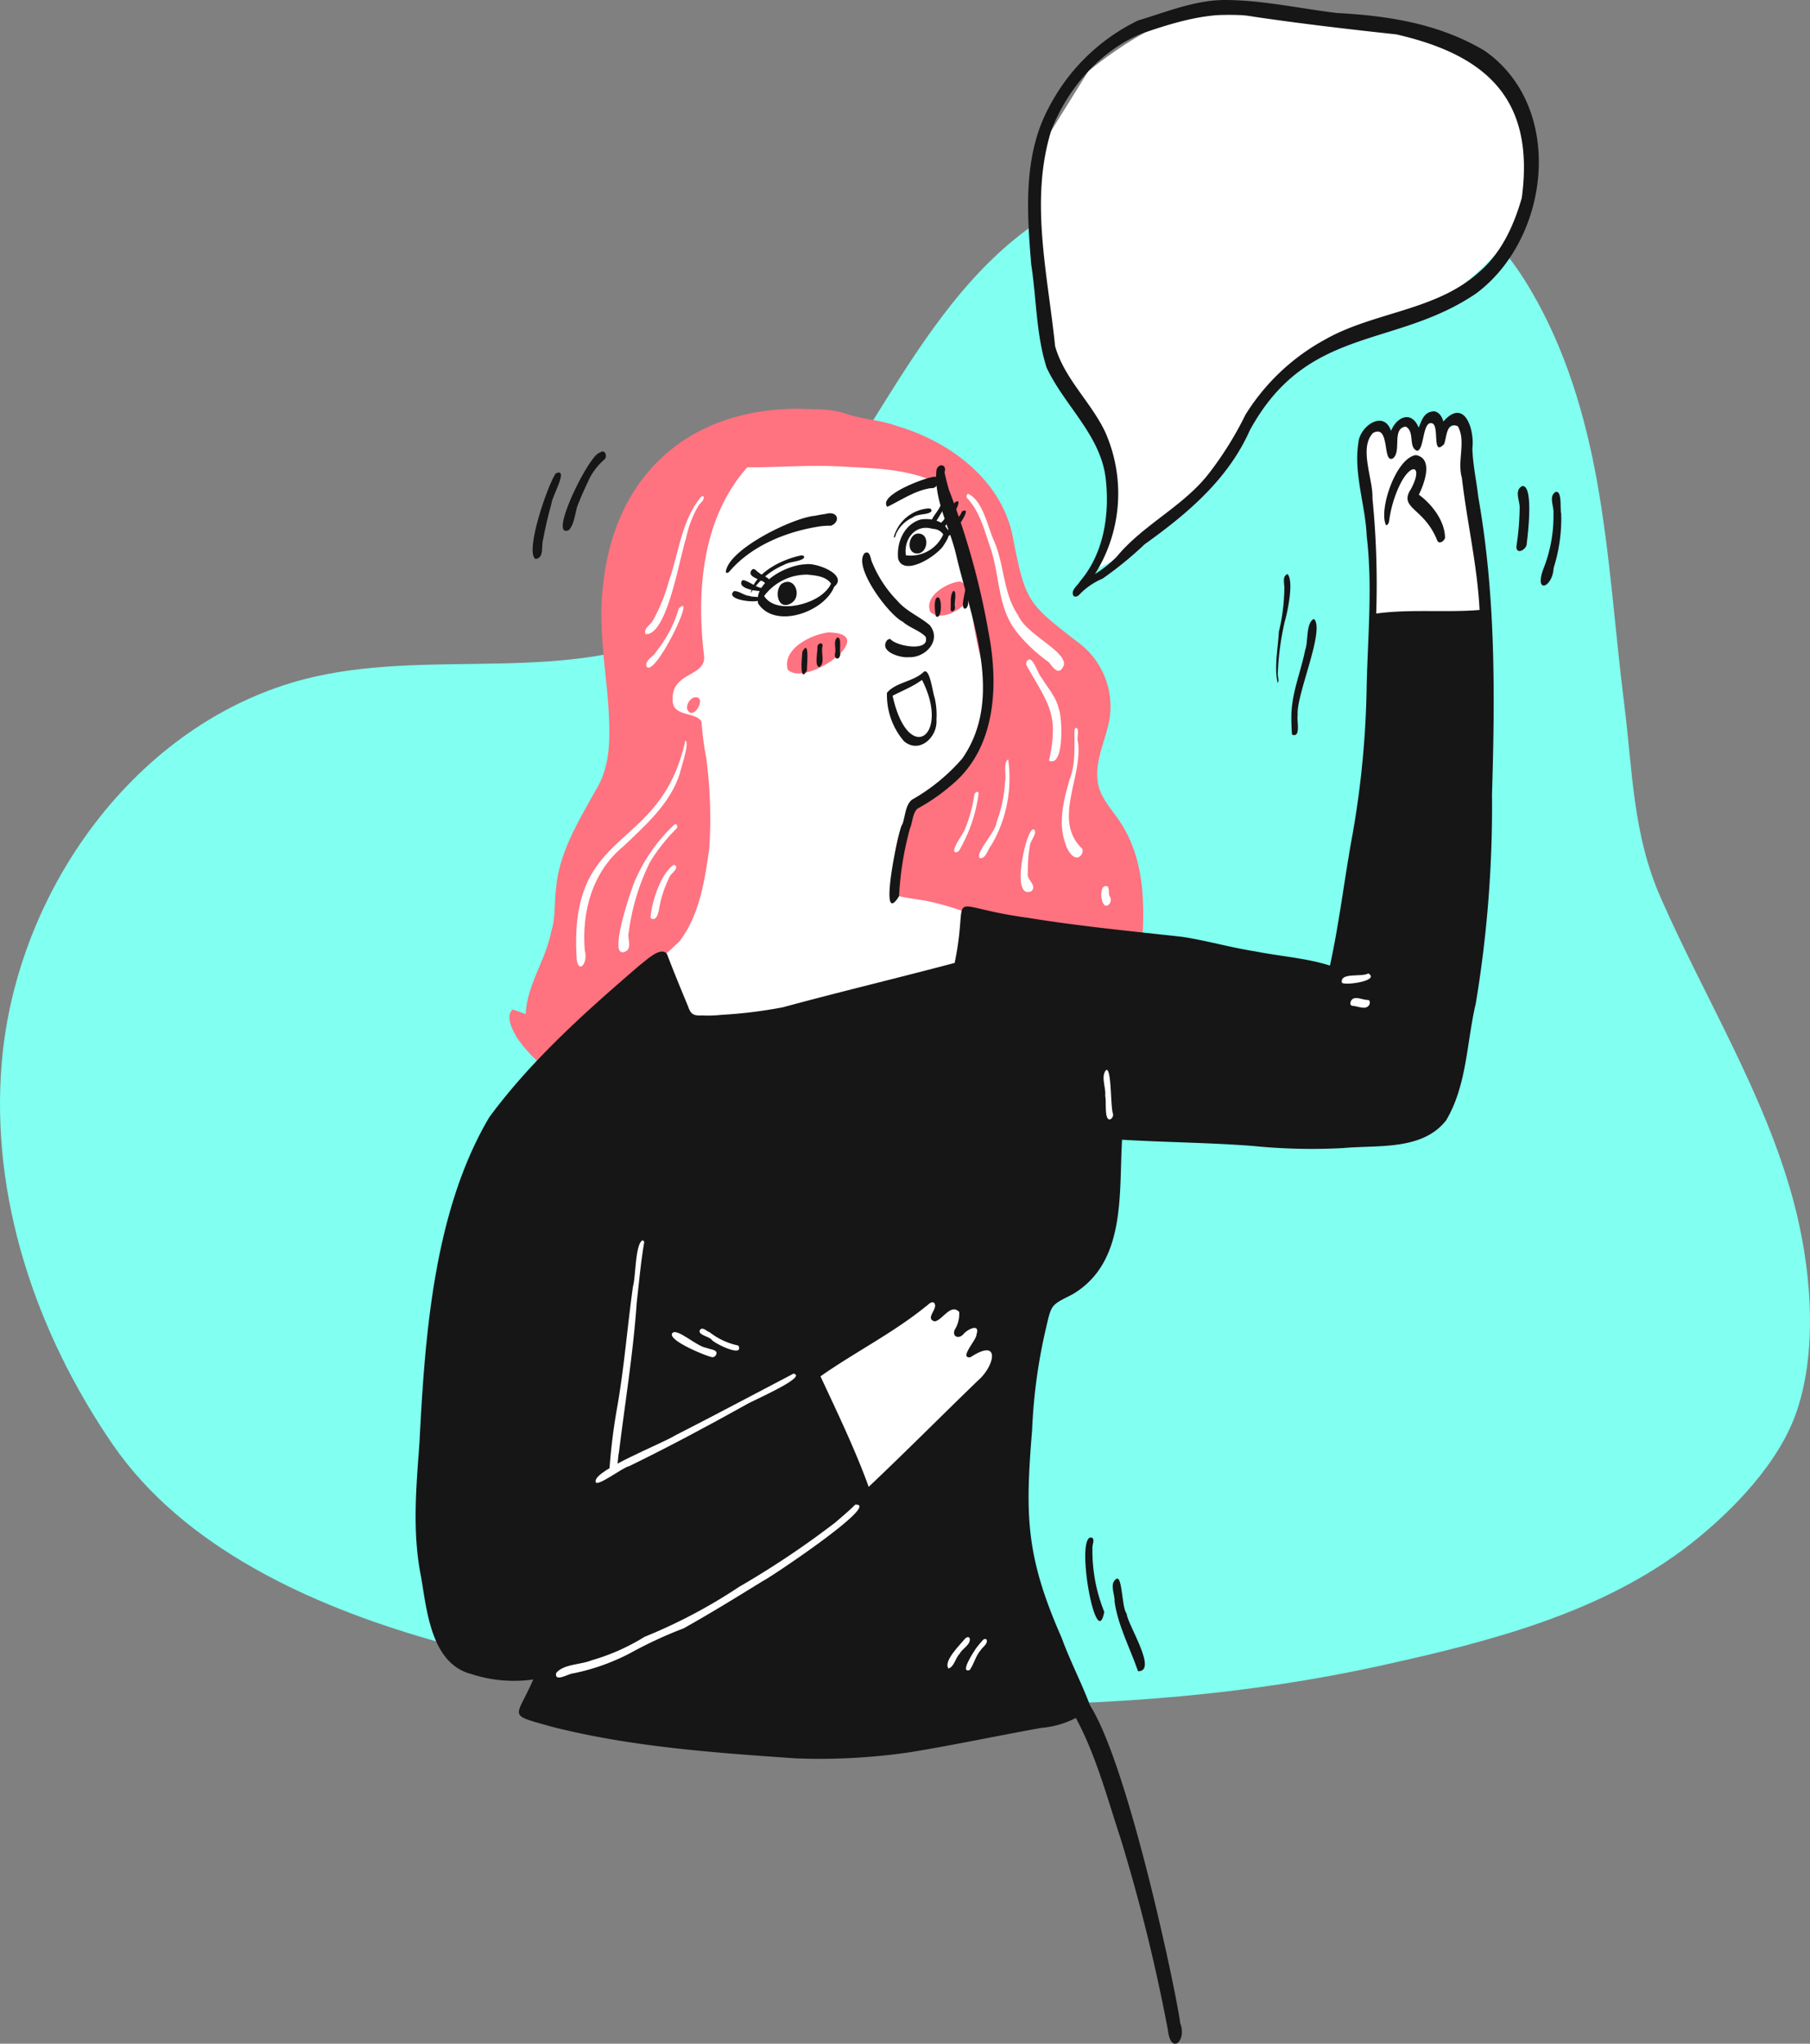 <svg xmlns="http://www.w3.org/2000/svg" width="224.604" height="253.5" viewBox="0 0 224.604 253.5">
  <rect x="0" y="0" width="224.604" height="253.5" fill="#808080" stroke="none"/>
  <g id="Grupo_1750" data-name="Grupo 1750" transform="translate(-68.43 -82.5)">
    <path id="Trazado_3235" data-name="Trazado 3235" d="M172.718,2.909c-16.571-6.247-36.587-2.2-49.384,10.021-14.813,14.126-20.578,37.747-39.13,46.4-13.814,6.452-30.225,2.24-45.1,5.586C17.642,69.739,2.07,90.862.214,112.778c-1.428,16.83,4.292,33.571,13.743,47.349,8.834,12.868,24.692,19.989,39.264,24.2,21.6,6.247,45.9,8.174,68.329,8.156,16.634,0,33.357-1.276,49.625-4.854,13.475-2.963,27.6-6.514,38.658-15.17,5.176-4.069,11.039-10.111,13.154-16.518,2.677-8.031,1.678-18.133-.473-26.111-3.569-13.18-10.94-24.986-16.437-37.48-3.489-7.933-3.471-15.617-4.533-24.049-1.16-9.209-1.731-18.5-3.382-27.664-1.472-8.174-3.918-16.321-8.138-23.523C185.613,9.549,180.758,5.952,172.718,2.909Z" transform="translate(68.434 101.506)" fill="#81fff1"/>
    <g id="Grupo_1629" data-name="Grupo 1629" transform="translate(-224.359 26.678)">
      <g id="fondo" transform="translate(370.618 57.64)">
        <path id="Trazado_4296" data-name="Trazado 4296" d="M463.752,288.414l-8.224,30.6-2.1,31.287,2.889,12.789,41.23-5.676,3.374-9.136V312.213s-5.224-21.142-6.671-21.185S463.752,288.414,463.752,288.414Z" transform="translate(-453.424 -234.233)" fill="#fff"/>
        <path id="Trazado_4297" data-name="Trazado 4297" d="M833.825,298.2l-1.247-4.875v-8.577l-1.1-7.584.731-4.393h2.186l1.61,2.145v-2.145l2.166-.458.524,1.69,1.269-2.167h.813l1.17,1.354,1.629-.878.993,1.149v3.16l2.618,21.578Z" transform="translate(-740.456 -221.644)" fill="#fff"/>
        <path id="Trazado_4298" data-name="Trazado 4298" d="M526.155,721.991c.765-2.731,14.829-17.877,14.829-17.877s8.718.609,9.437,1.219,4.975,6.3,4.975,6.3l-2.224,15.033-9.345,10.36-7.1,2.438-11.546-18.45" transform="translate(-507.904 -549.848)" fill="#fff"/>
        <path id="Trazado_4299" data-name="Trazado 4299" d="M668.316,132.761s3.34-4.14,2.937-5.67.03-8.407.034-9.536-5.656-7.378-5.656-7.378l-2.517-8.126L661.53,81.815l7.1-11.4s8.463-7.149,14-7.039,8.667,0,8.667,0l20.585,2.258,9.886,6.244s1.843,10.917,1.6,14.19-3.254,5.886-4.125,6.958a39.093,39.093,0,0,1-10.617,8.08,60.637,60.637,0,0,1-11.648,3.657l-7.711,7.5-6.176,10.655-10.076,7.565-4.7,2.284" transform="translate(-611.426 -63.374)" fill="#fff"/>
      </g>
      <g id="Layer_1" data-name="Layer 1" transform="translate(344.359 55.822)">
        <g id="Grupo_1628" data-name="Grupo 1628" transform="translate(0 0)">
          <path id="Trazado_4300" data-name="Trazado 4300" d="M468.518,317.684c-.978-1.5-2.44-3.017-2.742-4.744-.523-2.774.948-5.359,1.414-8.043a9.887,9.887,0,0,0-3.6-9.28c-6.584-5.1-6.8-5.076-8.423-13.426-1.433-7.034-7.854-11.747-14.434-13.67-2.057-.747-4.093-.763-6.136-1.465l.02.011c-1.943-.7-3.943-.566-5.994-.661-13.692,0-22.839,8.258-24.27,21.848-.651,5.076.331,10.3.672,15.32.179,3.416.33,7.08-1.565,10.1-2.136,3.895-4.578,7.73-4.948,12.275-.225,1.63-.044,3.676-.608,5.335-.677,3.546-3,6.567-3.154,10.215-.533-.2-1.072-.389-1.61-.578-.437.348-.825,1.232.491,3.44a16.068,16.068,0,0,0,3.931,4.053,2.7,2.7,0,0,0,.289-2.063c5.36-4.5,10.8-9.052,15.953-13.851,2.5-3.264,3.158-7.516,3.72-11.575a57.033,57.033,0,0,0-.379-11.237,36.427,36.427,0,0,1-.582-4.464c-.625-1.212-3.442-.6-3.572-2.483-.32-3.77,4.079-2.988,3.894-5.622-.969-8.113-.271-17.083,5.354-23.449,3.833.009,7.71-.311,11.566-.107,3.985.241,8.2.231,11.866,1.99,1.847,4.148,2.751,8.684,3.994,13.039-.455-.176-.59-.8-1.15-.745-1.605.186-4.4,1.879-3.547,3.777,1.428,1.28,4.354-.482,4.924-2.008a48.675,48.675,0,0,0,1.29,7.6c.526,2.243,1.115,4.609.568,6.9-.621,5.526-6.084,8.173-9.2,12.185-1.782,2.319-2.06,5.161-2.138,7.965h0c.1.582-.13,1.439.328,1.871-.149.781.727.813,1.269.912.869.167,1.751.261,2.62.43A35.4,35.4,0,0,1,450.5,329.3c1.751.491,3.548.724,5.307,1.177a113.513,113.513,0,0,0,12.143,1.909c1.132-.035,2.863.855,3.344-.623C471.574,326.9,471.263,321.807,468.518,317.684Z" transform="translate(-381.081 -215.706)" fill="#ff7280"/>
          <path id="Trazado_4301" data-name="Trazado 4301" d="M540.918,381.633c-2.134.273-5.716,2.015-5.039,4.6,2.157,2.357,11.744-4.523,5.039-4.6Zm-3.693,2.931.081.079a.4.4,0,0,1-.081-.079Zm.073.617-.029.063c.009-.021.019-.043.029-.063Z" transform="translate(-489.705 -303.19)" fill="#ff7280"/>
          <path id="Trazado_4302" data-name="Trazado 4302" d="M594.438,296.089c-.406,3.623,1.641,7.134,2.444,10.626,1.881,8.035,5.993,17.654.753,25.2a23.642,23.642,0,0,1-6.272,5.127c-.886.789-.778,2.209-1.256,3.26l.072-.25c-.478.688-3.064,13.191-.393,8.953a38.871,38.871,0,0,1,1.394-8.553l-.034.119c.334-.769.319-1.931.952-2.449a24.251,24.251,0,0,0,4.438-3.116c5.364-4.626,5.606-12.437,4.322-18.916l.015.078a93.244,93.244,0,0,0-4.883-17.541c-.211-.734-.411-1.475-.564-2.223.347-.927-.694-1.2-.988-.315Zm5.737,28.25-.006.093.006-.093Zm-8.784,15.369-.021.072.021-.072Z" transform="translate(-529.792 -237.834)" fill="#161616"/>
          <path id="Trazado_4303" data-name="Trazado 4303" d="M574.843,340.537c-1.52,1.655,2.991,7.663,4.718,8.5.856.76,2.069,1.072,2.846,1.865.6,1.92-3.587,1.206-4.35.312-.153-.088-.358.052-.457.156-.975,1.39,1.666,2.182,2.7,2.071,2.085.107,4.149-2.087,2.609-3.979-1.26-1.069-2.89-1.71-3.98-2.988a14.746,14.746,0,0,1-3.135-4.742c-.239-.416-.236-1.6-.954-1.2Z" transform="translate(-519.117 -271.925)" fill="#161616"/>
          <path id="Trazado_4304" data-name="Trazado 4304" d="M543.374,390.079c-.014.144-.023.288-.031.432,0-.044.005-.088.008-.132-.046.5-.337,3.705.593,2.014-.027-.466.369-4.088-.57-2.314Z" transform="translate(-495.381 -309.234)" fill="#161616"/>
          <path id="Trazado_4305" data-name="Trazado 4305" d="M551.108,387.7c.056.557-.435,2.446.263,2.51.724-.56.149-1.761.366-2.56.108-.608-.621-.42-.629.05Z" transform="translate(-501.243 -307.465)" fill="#161616"/>
          <path id="Trazado_4306" data-name="Trazado 4306" d="M560.793,384.206c-.579.4-.161,1.331-.3,1.936v-.007c0,.035,0,.069-.006.1,0-.043.005-.086.007-.129-.211.868.577,1.01.645.142-.146-.467.208-2.015-.347-2.046Z" transform="translate(-508.43 -305.143)" fill="#161616"/>
          <path id="Trazado_4307" data-name="Trazado 4307" d="M612.289,363.535c-.517.094-.318,1.938-.2,2.344.786.577.8-2.546.2-2.344Zm-.281,1.286,0,.034,0-.034Z" transform="translate(-547.524 -289.442)" fill="#161616"/>
          <path id="Trazado_4308" data-name="Trazado 4308" d="M620.455,360.192c-.48.55-.278,1.6-.35,2.324.073.508.618.068.55-.265-.161-.465.3-2-.2-2.059Z" transform="translate(-553.716 -286.911)" fill="#161616"/>
          <path id="Trazado_4309" data-name="Trazado 4309" d="M626.755,356.429c.1.677-.672,2.518-.1,2.832.524-.1.417-.818.48-1.219v.006c.016-.381.423-3.024-.379-1.619Zm.387,1.5c0,.015,0,.029,0,.044l0-.044Z" transform="translate(-558.526 -283.745)" fill="#161616"/>
          <path id="Trazado_4310" data-name="Trazado 4310" d="M591.864,401.743c-1.262,1.239-3.453,1.277-4.573,2.607a8.779,8.779,0,0,0,2.126,6.023c1.943,1.6,4.2-.577,4.011-2.712l0,.062c.006-.1.011-.207.017-.31v.012a9.279,9.279,0,0,0-.267-2.583l0,.019c-.212-.527-.566-3.611-1.312-3.118Zm-.753,1.366c.176-.116.347-.241.529-.349,3.575,6.974-1.709,10.72-3.651,1.96,1.036-.543,2.13-.981,3.123-1.61Zm2.311,4.639,0,.03,0-.03Zm-4.067.714.064.112-.064-.112Zm3.08.693-.018.023.018-.023Zm1-1.742,0-.061,0,.061Z" transform="translate(-528.797 -318.418)" fill="#161616"/>
          <path id="Trazado_4311" data-name="Trazado 4311" d="M595.831,323.262c-2.1.56-3.082,2.868-2.849,4.9.73,2.272,4.892-.413,5.675-1.731l-.048.061c.331-.487,1.068-1.588.454-2.035-.574-1.086-2.109-1.355-3.233-1.19Zm1.126,1.1c.164.036.327.071.492.1l-.094-.018a1.576,1.576,0,0,1,1.221.683,4.423,4.423,0,0,1-4.633,2.587c-.3-1.845,1-3.749,3.015-3.353Zm.035.006.033.006-.033-.006Z" transform="translate(-533.098 -258.838)" fill="#161616"/>
          <path id="Trazado_4312" data-name="Trazado 4312" d="M600.137,330.705c-1.257-.114-1.675,2.246-.4,2.453,1.431.241,1.862-2.328.4-2.453Zm-.286,1.19c-.008.02-.014.041-.021.062a.316.316,0,0,1,.021-.062Z" transform="translate(-537.664 -264.521)" fill="#161616"/>
          <path id="Trazado_4313" data-name="Trazado 4313" d="M526.633,346.457c-2.267.045-6.451,2.2-5.9,4.849,2.087,3.258,8.226,1.058,9.441-2.069,1.811-1.483-2.28-3.034-3.538-2.78Zm.254,1.283c.994.1,2.3.215,2.893,1.116a2.941,2.941,0,0,1-.771,1.028l.084-.072c-1.6,1.693-6.173,2.855-7.612.577a6.608,6.608,0,0,1,5.406-2.649Zm2.068,2.192-.031.026.031-.026Z" transform="translate(-478.229 -276.462)" fill="#161616"/>
          <path id="Trazado_4314" data-name="Trazado 4314" d="M531.456,355.843c-.875.845-.49,3.173,1.036,2.476,1.689-.759.651-3.631-1.036-2.476Zm.608,1.1-.024.031.024-.031Zm.026,0a.361.361,0,0,1-.032.028l.032-.028Zm.019.008-.031.016.031-.016Zm-.081.018-.006.011h0l.006-.011Zm.073.165-.01.008.01-.008Zm-.108.141.008.015-.008-.015Z" transform="translate(-486.06 -283.404)" fill="#161616"/>
          <path id="Trazado_4315" data-name="Trazado 4315" d="M523.132,342.005c-2.353.531-5.574,2.157-6.044,4.632a9,9,0,0,1,4.119-3.5c.747-.436,1.829-.353,2.466-.829.163-.4-.275-.386-.542-.3Z" transform="translate(-475.501 -273.067)" fill="#161616"/>
          <path id="Trazado_4316" data-name="Trazado 4316" d="M507.733,360.341c-1.226,1.088,2.864,1.545,3.187,1.092.132-.567-.908-.28-1.251-.5-.689-.011-1.3-.66-1.937-.588Z" transform="translate(-468.225 -287.02)" fill="#161616"/>
          <path id="Trazado_4317" data-name="Trazado 4317" d="M512.286,354.782c-.7,1.02,2.068,1.4,2.694,1.286.185-.044.252-.483.008-.424a.894.894,0,0,1-.323.04c-.635-.033-2.087-1.2-2.379-.9Z" transform="translate(-471.77 -282.767)" fill="#161616"/>
          <path id="Trazado_4318" data-name="Trazado 4318" d="M517.123,349.1c-.622.759.712,1.083,1.21,1.365.374.013.615.691.941.413.489-.738-.835-1.034-1.246-1.415-.283-.14-.585-.712-.9-.364Z" transform="translate(-475.405 -278.408)" fill="#161616"/>
          <path id="Trazado_4319" data-name="Trazado 4319" d="M594.71,317.83a4.845,4.845,0,0,0-3.756,3.252l.01-.035c-.211.609.141.318.183-.081a4.064,4.064,0,0,1,2.053-2.055c.661-.518,1.828-.3,2.322-.749.2-.516-.516-.388-.812-.331Zm-3.117,2.354-.013.017.013-.017Z" transform="translate(-531.54 -254.706)" fill="#161616"/>
          <path id="Trazado_4320" data-name="Trazado 4320" d="M611.174,314.128c-.2.963-1.371,1.756-1.285,2.7.462.243,1.393-1.792,1.73-2.189.347-.486-.027-1.276-.445-.514Z" transform="translate(-545.956 -251.697)" fill="#161616"/>
          <path id="Trazado_4321" data-name="Trazado 4321" d="M616.09,314.218a19.974,19.974,0,0,1-1.405,2.223c-.247.266-.815.708-.377,1.057.606.28,3.339-4.326,1.782-3.279Z" transform="translate(-549.192 -251.888)" fill="#161616"/>
          <path id="Trazado_4322" data-name="Trazado 4322" d="M619.875,318.936c-.136.777-2.641,2.785-1.689,3.01.6.034,3.3-3.914,1.689-3.01Z" transform="translate(-552.095 -255.486)" fill="#161616"/>
          <path id="Trazado_4323" data-name="Trazado 4323" d="M516.607,320.342c-.409.05-.811.131-1.214.207l.051-.009-.142.026.027-.005-.209.038.141-.026c-2.722.249-10.8,4.187-11.01,6.994.166.182.394,0,.5-.149,2.691-3.112,6.872-4.826,10.869-5.49l-.142.026a9.084,9.084,0,0,1,1.836-.158c1.2-.494.883-1.907-.7-1.454Zm-7.6,3.785-.09.046.09-.046Zm6.326-3.566.064-.012-.064.012Z" transform="translate(-465.755 -256.589)" fill="#161616"/>
          <path id="Trazado_4324" data-name="Trazado 4324" d="M592.748,301.419c-1.12.117-6.97,2.283-5.777,3.729,1.705-.817,3.441-2.048,5.441-2.325.848.175,1.412-1.579.336-1.4Z" transform="translate(-528.438 -242.279)" fill="#161616"/>
          <path id="Trazado_4325" data-name="Trazado 4325" d="M847.529,290.294c-2.486.329-4.675,6.854-3.7,8.7.338-.059.364-.484.408-.758a14.813,14.813,0,0,1,1.239-4.141c1.517-3.152,3.1-2.467,1.28.686l.094-.2c-1.429,2.377,1.69,2.221,3.313,6.278.229.557.88.112.979-.307-.017-2.065-1.606-4.153-3.251-5.351.67-1.35,1.857-4.5-.366-4.91Zm.368,4.9,0,.006h0l0-.006Zm-1.043-.614.01-.022-.01.022Z" transform="translate(-723.396 -233.842)" fill="#161616"/>
          <path id="Trazado_4326" data-name="Trazado 4326" d="M470.6,267.794c-1.131.088-1.409,1.163-1.769,2.009-.875-2.173-2.729-1.344-3.428.4-.926-2.695-3.932-.523-4.054,1.5-.59,3.867.872,7.683,1.037,11.547.735,6.246.133,12.429-.009,18.681l.005-.136-.014.5.01-.3a115.535,115.535,0,0,1-1.727,18.128c-1.018,5.461-1.628,10.9-2.827,16.4-3.04-.953-6.166-1.137-9.306-1.768-2.973-.449-6.14-1.372-9.066-1.8-6.374-.71-12.763-1.317-19.107-2.354-11-1.489-7.125-3.88-9.094,5.594-7.095,1.883-14.211,3.576-21.3,5.5a57.59,57.59,0,0,1-7.672.943,14.539,14.539,0,0,1-2.315.073c-.986.047-1.425-.057-1.761-1.046-.9-2.171-1.806-4.369-2.648-6.571-.745-1.031-2.587.8-3.305,1.317-6.7,5.749-13.452,11.757-18.729,18.9-4.2,7.069-6.2,15.509-7.292,23.563-.749,5.544-1.1,11.121-1.379,16.7-.409,5.619-.938,11.247.2,16.827.72,4.281,1.286,10.718,6.22,12a17.088,17.088,0,0,0,7.688.675c-2.126,4.927-3.353,4.259,2.319,5.865,9.815,2.494,20.141,3.217,30.2,3.915h-.012a77.06,77.06,0,0,0,14.384-.777c5.423-.892,10.773-2.032,16.164-3a11.322,11.322,0,0,0,4.766-1.5c.568-.26,1.3-.652,1.24-1.375-1.059-2.786-2.471-5.5-3.488-8.292-4.484-10.172-4.534-15.208-3.664-25.8a67.224,67.224,0,0,1,1.734-12.677c.685-2.965.606-2.767,3.327-4.158l-.008,0c6.644-3.952,5.7-12.492,6.106-19.151,5.383.326,10.777.353,16.217.771a73.357,73.357,0,0,0,11.2.265c4.311-.4,9.839.343,12.8-3.445,2.6-4.389,2.532-9.659,3.677-14.492a148.933,148.933,0,0,0,2.011-25.917c.38-12.359.464-24.7-1.7-36.9-.227-2.023-.681-4-.735-6.048.287-2.29-.968-6.335-3.6-3.315-.124-.555-.6-1.324-1.3-1.267Zm-1.978,4.874c.954-.017.634-3.909,1.948-3.378.838.465-.1,4.146,1.415,2.554.351-.848.244-2.813,1.7-2.22,1.063,1.82-.1,4.31.505,6.374.641,5.522,1.92,10.9,2.2,16.419h0c-4.248.343-8.63-.135-12.826.444a108.238,108.238,0,0,0-.467-14.3c.1-2.37-1.729-6.27.084-8.107,2.168-1.141,1.1,3.953,2.486,3.136,1.063-.89-.2-3.72,1.57-3.919,1.165.663.262,2.528,1.386,3ZM400.586,401.182c-1.692-4.668-3.892-9.216-5.984-13.71,4.258-2.984,9-5.37,13.049-8.648.313-.194.578-.62.988-.512.787.645-1.206,1.991.15,2.349.984-.188,1.983-2.271,3.024-1.174a3.68,3.68,0,0,1-.552,2.21c-.358.877.506,1.181,1.066.56.475-.6,2.125-1.44,1.635.026.041.647-2.23,3-.758,2.828,3.823-2.512,3.013,1.1.953,2.871-4.556,4.4-8.96,8.838-13.572,13.2Z" transform="translate(-344.359 -216.757)" fill="#161616"/>
          <path id="Trazado_4327" data-name="Trazado 4327" d="M678.5,927.281c-.858,1.38.023,1.51.857,2.311,2.757,4.839,4.162,10.3,5.9,15.56a222.161,222.161,0,0,1,5.889,23.823c.358,3.151,2.385,1.274,1.521-.865-.391-3.685-9.281-45.856-14.168-40.829Z" transform="translate(-597.785 -717.15)" fill="#161616"/>
          <path id="Trazado_4328" data-name="Trazado 4328" d="M684.147,55.824c-3.6.1-7.03,1.514-10.443,2.536a24.494,24.494,0,0,0-11.3,11.241l.148-.306c-3.122,5.942-2.638,12.853-2.11,19.329.662,4.243.6,8.693,1.91,12.792,2.2,4.717,6.7,8.367,7.335,13.755.495,4.455-.2,9.23-3.176,12.746-.315.555-1.133,1.055-.86,1.753.186.29.595.125.764-.094a8.687,8.687,0,0,1,2.885-1.985,44.939,44.939,0,0,0,5.232-4.271c5.277-3.77,10.327-8.026,13.024-14.095,7.114-13.091,17.987-10.119,28.118-17.018,9.216-6.879,11.032-23.149,1.016-30.1-5.6-3.333-11.893-4.336-18.3-4.67-4.745-.572-9.449-1.655-14.251-1.614Zm3.838,2.06c5.9.871,11.82,1.562,17.75,2.2,11.284,2.576,17.211,8.093,15.587,20.251l.01-.044c-.014.062-.028.124-.043.186l0-.015c-.984,3.42-2.557,6.816-5.321,9.153l.233-.213c-5.328,4.994-13.2,5.049-19.35,8.566a26.576,26.576,0,0,0-9.819,9.291,42.693,42.693,0,0,1-4.531,7.274c-3.178,4.108-8.134,6.332-11.443,10.336l.021-.02a14.681,14.681,0,0,1-2.731,2.181.077.077,0,0,1,.015-.01l-.013.008A18.747,18.747,0,0,0,669.6,109.36c-1.765-3.695-5.076-6.616-6.194-10.61-.889-8.791-3.169-18.019-.494-26.686,2.008-5.276,6.195-10.112,11.515-12.181l-.145.046.018-.006-.043.013.2-.065h0l.486-.154-.032.01c4.241-1.434,8.566-2.614,13.073-1.847ZM677.422,58.97l-.131.042.131-.042Zm-2.331.7.025-.007-.106.033.081-.026ZM675,59.7l-.169.053L675,59.7Zm46.415,20.222-.033.143.033-.143Zm-.184.79-.012.051.011-.045-.061.261.019-.081h0l.043-.186Zm-.043.184h0l.031-.134-.031.134Zm.1-.438c.01-.042.02-.085.03-.127l-.03.127ZM674.445,59.877l-.145.046.157-.05-.012,0Z" transform="translate(-584.049 -55.822)" fill="#161616"/>
          <path id="Trazado_4329" data-name="Trazado 4329" d="M485.03,415.124a1.408,1.408,0,0,0-.758,1.4c.751,1.772,2.715-1.92.758-1.4Z" transform="translate(-450.575 -328.579)" fill="#ff7280"/>
          <path id="Trazado_4330" data-name="Trazado 4330" d="M461.7,763.492c-4.88,2.545-9.737,5.149-14.644,7.642-1.646,1.04-10.031,4.3-9.914,5.711-.076.958,3.467-1.8,4.143-1.863,4.93-2.4,9.753-4.981,14.542-7.648.565-.392,7.76-3.461,5.873-3.843Z" transform="translate(-414.803 -593.111)" fill="#fefefe"/>
          <path id="Trazado_4331" data-name="Trazado 4331" d="M448.2,694.9c-.865.613-.778,4.448-1.137,5.707-.719,5.148-1.107,10.34-2.043,15.457a74.31,74.31,0,0,0-.913,7.794c1.17.6,1.02-2,1.219-2.68.758-6.2,1.777-12.36,2.208-18.6.28-2.468.5-4.949.915-7.4a.228.228,0,0,0-.249-.284Z" transform="translate(-420.089 -541.031)" fill="#fefefe"/>
          <path id="Trazado_4332" data-name="Trazado 4332" d="M453.857,830.986c-.794.8-1.666,1.508-2.513,2.25l.035-.033a110.548,110.548,0,0,1-11.931,7.978,65.654,65.654,0,0,1-11.736,6.2,26.09,26.09,0,0,1-6.588,2.917c-1.349.558-3.446.439-4.377,1.574-.226,1.219,1.564.047,2.159.032a26.631,26.631,0,0,0,7.057-2.516,52.1,52.1,0,0,1,6.589-3.054c3.411-1.9,6.73-3.96,10.056-6.005l-.119.073c.743-.32,14.756-9.677,11.367-9.412Z" transform="translate(-399.304 -644.351)" fill="#fefefe"/>
          <path id="Trazado_4333" data-name="Trazado 4333" d="M699.287,607.046c-.716.781.007,2.217-.124,3.225.187.582-.164,3.065.623,2.9a.66.66,0,0,0,.356-.657c-.339-.808-.164-5.735-.855-5.471Z" transform="translate(-613.59 -474.324)" fill="#fefefe"/>
          <path id="Trazado_4334" data-name="Trazado 4334" d="M825.016,557.313c-.822.5-3.568-.174-3.27,1.163.43.371,4.781-.264,3.27-1.163Z" transform="translate(-706.792 -436.573)" fill="#fefefe"/>
          <path id="Trazado_4335" data-name="Trazado 4335" d="M826.274,570.282c-.115.188-.2.611.112.667.653.008,1.628.582,2.09-.062.132-.195.188-.6-.112-.663-.661.04-1.635-.595-2.089.058Z" transform="translate(-710.167 -446.194)" fill="#fefefe"/>
          <path id="Trazado_4336" data-name="Trazado 4336" d="M476.541,742.177c-1,.816,4.206,2.955,4.924,3.049a.549.549,0,0,0,.493-.625c-.221-.379-.855-.343-1.233-.545l.018.007c-1.131-.111-3.562-2.38-4.2-1.885Zm4.223,1.893.038.014-.038-.014Z" transform="translate(-444.62 -576.875)" fill="#fefefe"/>
          <path id="Trazado_4337" data-name="Trazado 4337" d="M490.83,740.445c-.483.668,1.092.841,1.424,1.29.376.477,4.025,2.25,3.3.707a8.626,8.626,0,0,1-3.569-1.653c-.354-.112-.818-.657-1.16-.345Z" transform="translate(-455.496 -575.541)" fill="#fefefe"/>
          <path id="Trazado_4338" data-name="Trazado 4338" d="M620.653,899.458c-.613.757-2.717,2.786-2.05,3.692.719-.211.855-1.308,1.383-1.822.325-.66,1.446-1.147,1.243-1.948-.151-.232-.435-.072-.576.077Z" transform="translate(-552.477 -696.195)" fill="#fefefe"/>
          <path id="Trazado_4339" data-name="Trazado 4339" d="M630.1,900.341c-.3.361-.622.713-.89,1.1l.024-.032c-.252.369-2.031,3.067-.744,2.628.54-.746.726-1.732,1.352-2.449.24-.41.936-.782.745-1.314-.125-.19-.373-.067-.486.065Z" transform="translate(-559.73 -696.889)" fill="#fefefe"/>
          <path id="Trazado_4340" data-name="Trazado 4340" d="M469.57,311.585c-2.384,2.889-2.722,6.867-3.934,10.313a21.894,21.894,0,0,1-2.029,5.016c-.3.53-1.186.957-.893,1.657,2.68.229,4.223-9.546,5.012-11.836a13.6,13.6,0,0,1,1.507-4.024c.2-.384.8-.71.687-1.173-.089-.135-.272-.051-.35.046Z" transform="translate(-434.174 -249.918)" fill="#fefefe"/>
          <path id="Trazado_4341" data-name="Trazado 4341" d="M467.3,368.287a15.04,15.04,0,0,1-2.755,5.274c-.312.682-1.495,1.1-1.24,1.929,1.034,1.422,6.319-9.576,3.995-7.2Z" transform="translate(-434.643 -292.802)" fill="#fefefe"/>
          <path id="Trazado_4342" data-name="Trazado 4342" d="M440.659,437.272c-3.12,14.214-14.562,10.4-13.49,27.122.217,1.924,1.466.468,1.005-1.05-.4-4.827.946-9.8,4.808-12.946,2.767-2.646,5.806-5.283,7-9.056.145-.795,1.225-3.7.681-4.07Z" transform="translate(-407.178 -345.433)" fill="#fefefe"/>
          <path id="Trazado_4343" data-name="Trazado 4343" d="M455.725,480.608a20.684,20.684,0,0,0-4.9,7.151c-.369.891-3.576,10.168-.844,8.355.534-.625,0-1.5.189-2.255a27.592,27.592,0,0,1,2.614-8.652,21.885,21.885,0,0,1,3.264-4.157c.318-.269.044-.853-.321-.442Z" transform="translate(-423.719 -378.228)" fill="#fefefe"/>
          <path id="Trazado_4344" data-name="Trazado 4344" d="M468.3,501.378c-1.628,1.12-2.75,4.684-2.873,6.59.788.575,1.03-.85,1.108-1.388a14.322,14.322,0,0,1,1.357-3.9c.268-.3,1.226-1.135.408-1.3Z" transform="translate(-436.275 -394.105)" fill="#fefefe"/>
          <path id="Trazado_4345" data-name="Trazado 4345" d="M628.492,310.149a.421.421,0,0,0-.154.5c1.64,1.731,2.2,4.106,2.962,6.3,1.164,3.484.848,7.491,3.319,10.467a19.251,19.251,0,0,0,3.87,3.612c.6.727,1.27,1.83,1.9.4.326-1.763-4.689-3.818-5.678-6.186-1.863-2.723-1.69-6.162-2.949-9.13-.869-1.88-1.391-5.071-3.269-5.956Zm10.057,20.932.044.043-.044-.043Z" transform="translate(-559.939 -248.917)" fill="#fefefe"/>
          <path id="Trazado_4346" data-name="Trazado 4346" d="M659.281,395.621a.573.573,0,0,0-.21.671c2.783,4.919,4.045,6.025,2.8,11.826,1.915.912,1.66-5.442,1.2-6.464-.329-1.471-1.4-2.591-2.145-3.859-.448-.412-1.025-2.594-1.643-2.173Z" transform="translate(-583.266 -313.77)" fill="#fefefe"/>
          <path id="Trazado_4347" data-name="Trazado 4347" d="M679.231,430.749a.347.347,0,0,0-.25.307c-.033,2.035.169,4.127-.587,6.067-.759,2.6-1.5,5.431-.511,8.065.175.708,1.067,2.213,1.864,1.433.224-.243.4-.745.079-.98-3.571-3.58.3-8.968-.435-13.284,0,.024,0,.047,0,.072-.129-.489.232-1.393-.163-1.68Zm-.624,15.7-.03-.03.03.03Zm-.03-.03-.077-.078.077.078Z" transform="translate(-597.22 -340.481)" fill="#fefefe"/>
          <path id="Trazado_4348" data-name="Trazado 4348" d="M638.373,447.023c-.68.467-.175,1.968-.39,2.75a16.8,16.8,0,0,1-1.039,5.011c-.093,1.254-2.73,3.884-2.09,4.485.785.136.979-1.133,1.435-1.6a16.45,16.45,0,0,0,2.084-10.649Z" transform="translate(-564.838 -352.836)" fill="#fefefe"/>
          <path id="Trazado_4349" data-name="Trazado 4349" d="M624.731,463.8a.462.462,0,0,0-.322.4,18.317,18.317,0,0,1-1.059,3.976c-.366,1.011-1.24,1.859-1.451,2.894.11.443.636.131.724-.167l-.016.034a18.9,18.9,0,0,0,2.332-6.9.19.19,0,0,0-.207-.237Z" transform="translate(-555.078 -365.573)" fill="#fefefe"/>
          <path id="Trazado_4350" data-name="Trazado 4350" d="M657.429,483.45c-.742,1-2.353,8.4.153,7.3.718-.789-.653-1.365-.467-2.267a18.4,18.4,0,0,1,.248-3.308c0-.6,1.026-1.679.51-2.087-.215-.037-.371.2-.444.363Z" transform="translate(-581.144 -380.214)" fill="#fefefe"/>
          <path id="Trazado_4351" data-name="Trazado 4351" d="M698.213,512.317c-.755.194-.429,2.953.444,2.319a.78.78,0,0,0,.17-1.075c-.22-.373.1-1.481-.614-1.245Z" transform="translate(-612.698 -402.385)" fill="#fefefe"/>
          <path id="Trazado_4352" data-name="Trazado 4352" d="M424.806,288.567c-1.3.133-6.566,10.894-3.815,9.579.8-.943.7-2.413,1.262-3.522.381-.993.853-1.951,1.294-2.918a8.027,8.027,0,0,1,1.859-2.324c.387-.465-.011-1.316-.6-.815Zm.015,1.411-.07.065.07-.065Z" transform="translate(-401.945 -232.414)" fill="#161616"/>
          <path id="Trazado_4353" data-name="Trazado 4353" d="M407.541,299.386c-.942,1.31-3.846,9.627-2.523,10.608,1.13-.1.717-1.6.947-2.374.289-1.511.632-3.019,1.054-4.5-.044-.676,2.267-4.555.522-3.735Z" transform="translate(-390.155 -240.659)" fill="#161616"/>
          <path id="Trazado_4354" data-name="Trazado 4354" d="M798.557,374.685c-1.027.458-.68,2.842-1.092,3.87-.519,2.618-1.593,5.125-1.7,7.822a22.6,22.6,0,0,0,.072,2.659c1.157.457.554-1.813.7-2.422-.226-2.454,3.45-10.611,2.019-11.929Z" transform="translate(-687.079 -297.915)" fill="#161616"/>
          <path id="Trazado_4355" data-name="Trazado 4355" d="M789.318,351.58c-.709.271-.356,1.238-.393,1.818a24.315,24.315,0,0,1-.685,5.354c-.1,2.033-.6,4.457-.143,6.329.225-.3-.03-.823.013-1.2v.021a34.143,34.143,0,0,1,.854-6.385c.369-1.25,1.164-5.083.352-5.939Z" transform="translate(-681.119 -280.373)" fill="#161616"/>
          <path id="Trazado_4356" data-name="Trazado 4356" d="M912.44,306.246c-1.024.562-.233,1.859-.3,2.759a33.631,33.631,0,0,1-.4,4.725c-.022,1.121,1.316.36,1.281-.383.138-1.045.889-7.36-.583-7.1Z" transform="translate(-775.137 -245.947)" fill="#161616"/>
          <path id="Trazado_4357" data-name="Trazado 4357" d="M926.1,309.23c-.876.551-.169,1.793-.249,2.631a17.844,17.844,0,0,1-1.284,6.99c-1.1,3.095,1.182,2.208,1.3-.188a20.225,20.225,0,0,0,.94-6.747c-.169-.575.153-2.941-.708-2.686Z" transform="translate(-784.649 -248.204)" fill="#161616"/>
          <path id="Trazado_4358" data-name="Trazado 4358" d="M690.2,847.9c-1.9.177.7,14.421,1.68,9.228a20.306,20.306,0,0,1-1.468-7.9c-.049-.394.42-1.3-.211-1.325Z" transform="translate(-606.423 -657.197)" fill="#161616"/>
          <path id="Trazado_4359" data-name="Trazado 4359" d="M704.095,869.13c-.889.6-.141,1.933-.206,2.821.431,3.012,1.944,5.8,2.911,8.629,2.5.036-1.309-5.8-1.413-7.14-.623-.729-.515-4.82-1.292-4.31Zm1.877,9.161.017.044-.017-.044Z" transform="translate(-617.151 -673.283)" fill="#161616"/>
        </g>
      </g>
    </g>
  </g>
</svg>
